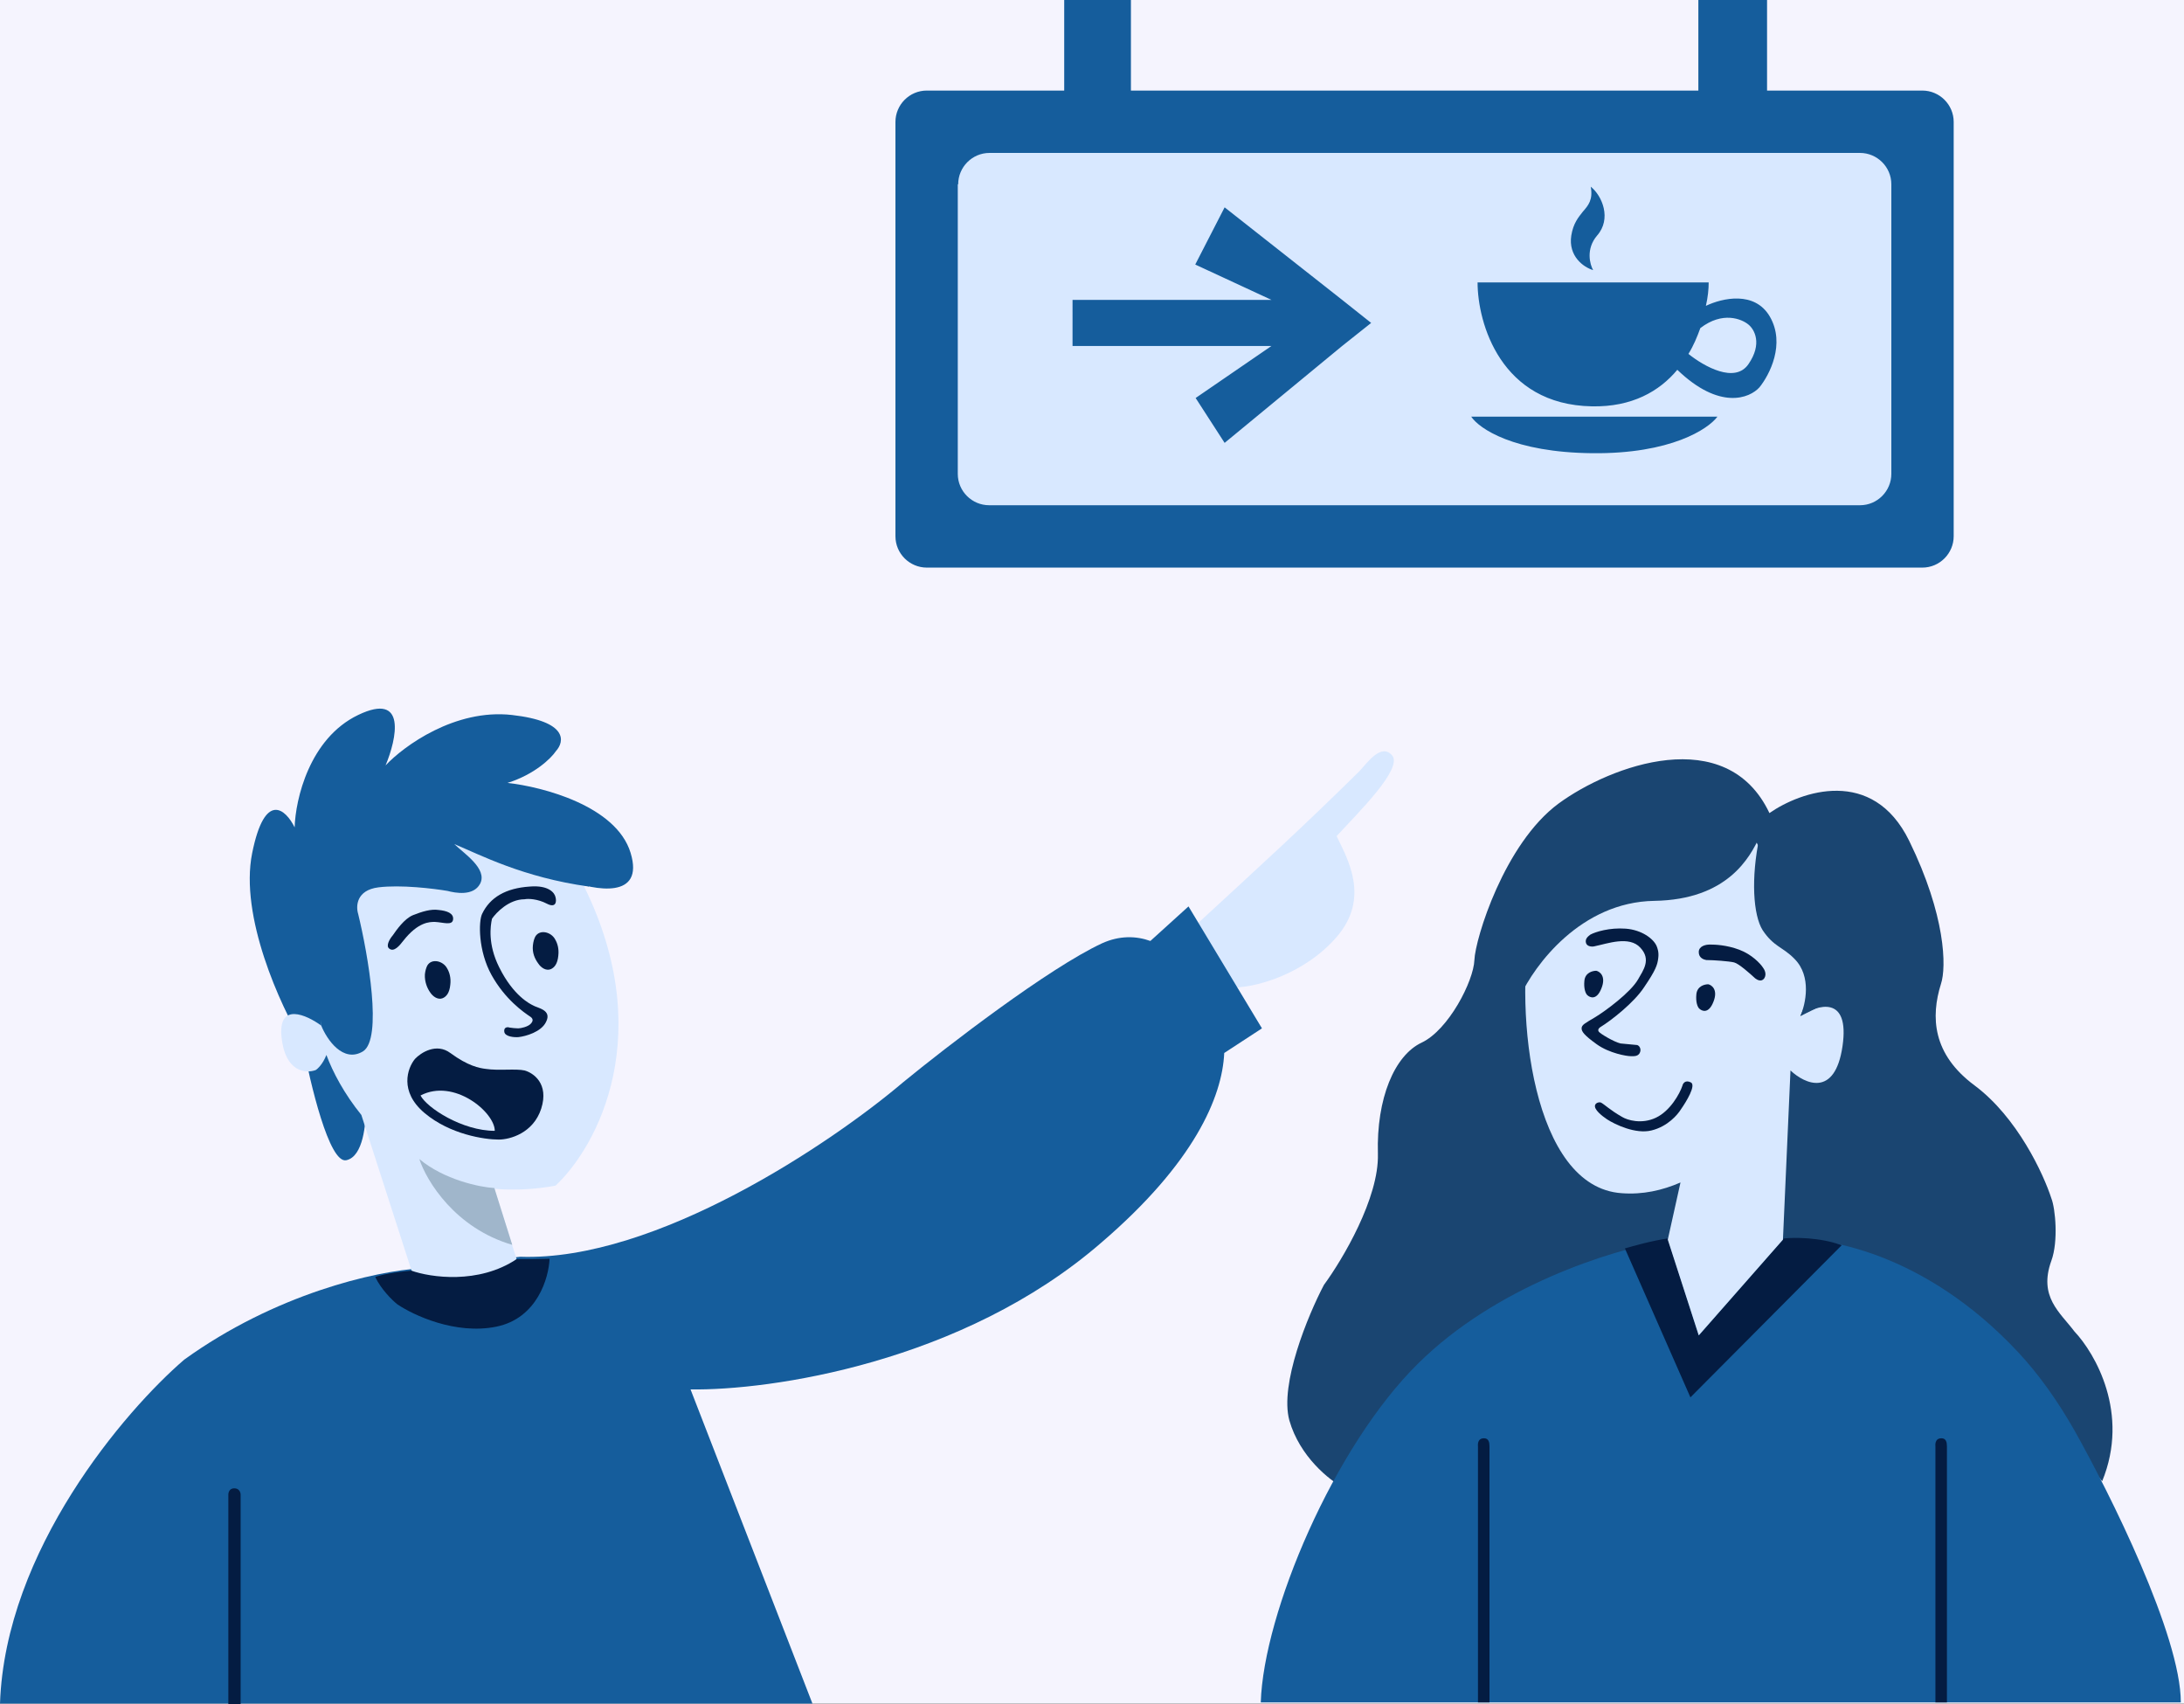 <?xml version="1.0" encoding="utf-8"?>
<!-- Generator: Adobe Illustrator 24.2.3, SVG Export Plug-In . SVG Version: 6.00 Build 0)  -->
<svg version="1.1" id="Capa_1" xmlns="http://www.w3.org/2000/svg" xmlns:xlink="http://www.w3.org/1999/xlink" x="0px" y="0px"
	 viewBox="0 0 550 429" style="enable-background:new 0 0 550 429;" xml:space="preserve">
<rect x="0" y="0" width="550" height="429" fill="#808080" stroke="none"/>
<style type="text/css">
	.st0{fill:#F5F4FE;}
	.st1{fill-rule:evenodd;clip-rule:evenodd;fill:#155D9C;}
	.st2{fill:#D8E8FF;}
	.st3{fill:#155D9C;}
	.st4{fill:#A0B6CB;}
	.st5{fill:#041C42;}
	.st6{fill:#1A4571;}
</style>
<rect y="0" class="st0" width="550" height="428.9"/>
<path class="st1" d="M268,22.8V0h16.8v22.8h142.9V0H445v22.8h39.1c4.3,0,7.9,3.5,7.9,7.9V135c0,4.3-3.5,7.9-7.9,7.9H233.4
	c-4.3,0-7.9-3.5-7.9-7.9V30.7c0-4.3,3.5-7.9,7.9-7.9H268z"/>
<path class="st2" d="M241.3,46.4c0-4.3,3.5-7.9,7.9-7.9h219.2c4.3,0,7.9,3.5,7.9,7.9v72.9c0,4.3-3.5,7.9-7.9,7.9H249.1
	c-4.3,0-7.9-3.5-7.9-7.9V46.4z"/>
<path class="st1" d="M395.7,59.3c-0.8,5.2,3.1,8,5.5,8.7c-0.8-1.4-1.9-5.3,1-8.7c3.7-4.2,1.3-10-1.6-12.3c0.6,3.3-0.6,4.7-2,6.3
	C397.5,54.7,396.2,56.2,395.7,59.3z M430.3,71.1h-58.2c0,10.2,5.8,30.8,28.8,31.2c10.1,0.2,17-3.8,21.5-9.2
	c10.6,10.2,18.2,7.2,20.7,4.4c2.5-3.1,6.6-10.9,2.6-17.8c-3.8-6.5-11.9-4.7-16.1-2.7C430.1,74.8,430.3,72.8,430.3,71.1z M428.2,82.6
	c-0.8,2.2-1.7,4.4-3,6.5c4,3.2,11.7,7.5,15.1,2.6c3.6-5.2,1.5-8.8,0-10C438.6,80.3,433.8,78.3,428.2,82.6z M370.5,104.9H401h31.5
	c-2.3,3.1-11.7,9.4-31.5,9.2C381.2,113.9,372.5,107.9,370.5,104.9z M308.4,52.2L338,75.5l7.3,5.8l-7.3,5.8l-29.6,24.4l-7.3-11.3
	l19.1-13.1h-50.1V75.5h50.1L301,66.6L308.4,52.2z"/>
<path class="st2" d="M342.4,194.1c-14.5,14.3-24.3,23.2-42.1,39.6l9.1,14.9c6.3,0.4,19.1-3.3,27.2-12.7c8.5-9.8,2.8-19.6,0-25.4
	c5.4-5.9,16.7-16.9,14-20.3C347.9,187,344.4,191.9,342.4,194.1z"/>
<path class="st3" d="M173.9,349.8l30.7,79.1H46.4H0c1.3-38.6,31.5-73.8,46.4-86.6c22.9-16.5,48-22.3,59.7-23l24.9-2.9
	c34.2,1.2,78.5-28.7,96.4-43.9c11.1-9.1,36.6-28.7,50.1-35c4.4-2,8.6-1.9,12.2-0.6l9.6-8.7l18.5,30.7l-9.5,6.2
	c-0.5,11.1-7.6,27.7-30.9,47.7C242.4,343.2,193.7,350.1,173.9,349.8z"/>
<path class="st3" d="M87.2,292.1c4.3-0.9,5-9.3,4.9-13.4L84.7,231l58.3-9.4c6.8,2.6,19.4,4.9,15.8-6.9c-3.6-11.8-22.1-16.6-31-17.6
	c6.8-2.1,11-6.2,12.2-8c2.2-2.4,3.1-7.5-11.1-9.1c-14.3-1.6-27.2,7.8-31.8,12.7c2.8-6.7,5.4-18.6-6.9-12.7
	c-12.3,5.9-15.8,21.3-16,28.3c-2.2-4.5-7.5-9.4-10.7,6.5c-3.2,15.9,7.1,38.4,12.7,47.7C78.1,272.7,82.9,293,87.2,292.1z"/>
<path class="st2" d="M70.9,261.1c-0.9-8.9,6.3-5.6,10-2.9v-30.7l36.7-23.4l28.5,17.1c20.1,38.7,4.2,67.6-6.2,77.3
	c-5.5,1-10.6,1.2-15.4,0.8l5.6,17.7c-11,10-22,6.8-26.1,4l-13-40.3c-4.3-5.3-7.2-10.8-8.8-15.1c-0.9,2.3-2.2,3.5-2.7,3.8
	C77.1,270.3,71.8,270,70.9,261.1z"/>
<path class="st4" d="M105.6,291.8c6.2,5.2,15.2,7.1,18.9,7.3l4.5,14.3C114.6,309.2,107.4,297.3,105.6,291.8z"/>
<path class="st3" d="M91.4,264.7c-5,3-9.1-3-10.5-6.5l-3.6-32.1l39.2-25.4l31.6,14l0.2,8.5c-16.6-2.3-27.4-8-33.9-10.7
	c2.2,2.2,8.5,6.2,6.5,10c-1.7,3.2-6.3,2.3-8.2,1.8c-3.5-0.6-11.8-1.6-17.4-0.9s-5.7,4.8-5.1,6.7C92.7,240.4,96.4,261.6,91.4,264.7z"
	/>
<path class="st5" d="M130.1,317c-9.6,6.4-21.7,4.6-26.5,2.9c-5.5,0.5-8.4,1.3-9.1,1.6c1.4,3,4.3,5.9,5.6,6.9
	c4,2.7,14.6,7.7,24.9,5.6c10.3-2.1,13.2-12.3,13.4-17.1C134.8,317,133.3,317,130.1,317z"/>
<path class="st5" d="M114.1,231.5c0.2-1.6-1.6-2.2-3.6-2.4c-2-0.3-4.2,0.4-6.5,1.3c-2.2,0.9-4.2,3.8-5.1,5.1
	c-0.7,0.8-1.8,2.6-0.9,3.3c1.2,1,2.6-0.7,3.6-2c3.7-4.7,6.6-4.7,7.9-4.7C111.6,232.2,113.9,233.1,114.1,231.5z"/>
<path class="st5" d="M137.7,227.5c-2.3-1.2-4.7-1.3-5.6-1.1c-3.9,0-7.1,3.3-8.2,4.9c-0.4,1.8-1.1,6.4,1.8,12.2
	c3.6,7.3,7.9,9.3,8.5,9.6c1.1,0.7,4.9,1.1,3.3,4.2c-1.2,2.5-5.1,3.6-6.9,3.8c-1.1,0.1-3.4-0.1-3.6-1.3c-0.2-1.2,0.8-1.3,1.3-1.1
	c0.5,0.1,1.7,0.2,2.2,0.2c0.7,0,2.4-0.4,3.1-1.1c0.7-0.7,0.7-1.3,0-1.8c-1.8-1.2-6.4-4.4-9.8-10.5c-3.4-6.1-3.3-13.5-2.4-15.4
	c2-4.2,6-6.5,12-6.9c4.8-0.4,6.3,1.6,6.5,2.7C140.2,227,140,228.7,137.7,227.5z"/>
<path class="st5" d="M113.4,265.1c4.5,3.3,7.3,3.8,8.9,4c3.2,0.5,7.6-0.1,9.8,0.4c2.2,0.6,6.2,3.3,4.2,9.6c-2,6.2-7.9,7.8-10.7,7.8
	c-3.6,0-12.3-1.3-18.7-6.7s-4.3-11.3-2.4-13.6C106,265,109.9,262.5,113.4,265.1z"/>
<path class="st2" d="M105.9,275.8c1.6,3.1,10.5,8.9,18.7,8.9C124.6,280,114.3,271.4,105.9,275.8z"/>
<path class="st5" d="M107,245.3c0.1-0.9,0.3-1.6,0.6-2.2c1.1-1.9,4-1.2,5,0.7c0.6,1,1,2.4,0.8,4.1c-0.2,2.1-1,3-1.9,3.4
	c-1.2,0.5-2.5-0.4-3.2-1.5C107.6,248.8,106.9,247.2,107,245.3z"/>
<path class="st5" d="M134.2,238c0.1-0.9,0.3-1.6,0.6-2.2c1.1-1.9,4-1.2,5,0.7c0.6,1,1,2.4,0.8,4.1c-0.2,2.1-1,3-1.9,3.4
	c-1.2,0.5-2.5-0.4-3.2-1.5C134.7,241.4,134,239.9,134.2,238z"/>
<path class="st5" d="M57.5,376.3V429h3.1v-52.7c0-0.5-0.3-1.6-1.6-1.6C57.8,374.7,57.5,375.7,57.5,376.3z"/>
<path class="st6" d="M445.6,204.7c7.9-5.5,26-11.8,35.2,7s9.4,31.8,8,36c-2.6,8.3-2.2,17.7,8.5,25.6c10.7,8,17.3,22.2,19.3,28.4
	c1,2.5,1.8,10.8,0,15.7c-3.3,9.1,2.2,13,5.8,17.8c5.2,5.5,14,20.6,7,37.7l-7-8l-184.1,9.6c-3.5-1.8-11-7.8-13.6-16.9
	c-2.5-9.1,4.7-26.5,8.7-34.1c4.7-6.4,13.9-21.9,13.6-33c-0.4-14,4.2-24.8,11-28c6.8-3.2,13.1-15.5,13.3-20.8
	c0.2-5.3,7.5-29.3,21.2-39.4C405.6,192.7,434.8,181.9,445.6,204.7z"/>
<path class="st3" d="M449,312.1c10-1.1,35.7,3.1,59.3,28.4c5.3,5.7,10,12.4,14.1,19.6c8.9,15.8,26.8,51.7,26.8,68.5h-26.8H317.5
	c0.7-22.5,18.4-64.4,39.6-85.3c19.6-19.4,48.1-28.5,63.1-31.1H449z"/>
<path class="st5" d="M427.8,336.2l-7.8-24.4c-3.7,0.5-8.8,1.9-10.8,2.5l16.5,37.5l38.1-38.3c-5.4-2-12-2-14.6-1.7L427.8,336.2z"/>
<path class="st2" d="M453.4,255.8c4.3-2.9,12.5-5.4,10.6,7.6c-1.9,13-9.5,9.5-13.1,6.1l-1.9,42.6l-21.2,24.1l-7.8-24.1l3.2-14.4
	c-4.6,2-9.5,3.1-14.8,2.7c-22.5-1.5-27.1-45.3-22.9-67.6l56.5-21.4l16.5,32.2L453.4,255.8z"/>
<path class="st6" d="M416.6,226.8c18.5-0.3,24.1-11,26.5-16.1c-2.2,10.4-1.6,19.7,0.8,23.5c2.8,4.2,5.1,4.2,8,7.2
	c4.4,4.4,2.8,11.4,1.5,14.4l11.6-5.7l-22-41.7l-61,18.8l0.8,23.7C386.4,243,398.1,227.1,416.6,226.8z"/>
<path class="st5" d="M427.8,239.7c0-1.5,1.7-1.9,2.8-1.9c1.3,0,4.2,0.1,7.4,1.3s5.3,3.5,5.9,4.4c0.4,0.5,1.1,1.7,0.4,2.8
	c-0.7,1-1.8,0.4-2.3,0c-1.3-1.2-4.1-3.7-5.3-4c-1.2-0.3-5.2-0.6-7-0.6C429.1,241.6,427.8,241.2,427.8,239.7z"/>
<path class="st5" d="M399.4,237.4c0.3,1,1.7,1,2.3,0.8c3-0.6,8.6-2.7,11.4,0.4c2.8,3,0.7,5.7-0.6,8c-1.9,3.3-8.3,8-10.8,9.5
	c-2.5,1.5-3.4,1.9-3.4,2.8c0,0.8,0.6,1.7,3.8,4c3.2,2.3,7.6,3,8.5,3c0.8,0,2.2,0.2,2.5-1.3c0.1-0.6-0.2-1.3-0.8-1.5l-4.2-0.4
	c-1.7-0.4-5.2-2.5-5.5-3c-0.3-0.5,0.1-0.9,0.4-1.1c2.8-1.7,8.5-6.2,11-10c3-4.4,3.4-5.7,3.6-7.4c0.2-1.5-0.2-2.5-0.4-3
	c-0.8-1.9-3.8-4.1-7.8-4.4c-4.1-0.3-7.6,0.8-8.9,1.5C400,235.7,399.1,236.3,399.4,237.4z"/>
<path class="st5" d="M399,246.9c0.2-2,2-2.5,3-2.5c0.9,0.2,2.5,1.4,1.3,4.4c-1.2,3.1-2.9,2.4-3.6,1.7
	C399.3,250.1,398.8,248.9,399,246.9z"/>
<path class="st5" d="M427.2,250.3c0.2-2,2-2.5,3-2.5c0.9,0.2,2.5,1.4,1.3,4.4c-1.2,3.1-2.9,2.4-3.6,1.7
	C427.5,253.5,427,252.3,427.2,250.3z"/>
<path class="st5" d="M417,281.4c-3.6,1.7-7.2,0.6-8.5-0.2c-3-1.7-4.5-3.2-5.3-3.6c-0.4-0.2-1.3,0-1.5,0.6c-0.4,1.1,1.8,2.8,3,3.6
	c2,1.3,7.2,3.8,11.2,2.8c4.1-1,6.6-4,7.4-5.3c1.4-2,3.9-6.1,2.5-6.8c-1.4-0.7-2,0.3-2.1,0.8C423,275.4,420.6,279.7,417,281.4z"/>
<path class="st5" d="M375.1,364.2v64.4h-2.9v-64.4c-0.1-1.1,0.2-2.1,1.5-2.1C374.9,362.1,375.1,363.1,375.1,364.2z"/>
<path class="st5" d="M490.3,364.2v64.4h-2.9v-64.4c-0.1-1.1,0.2-2.1,1.5-2.1C490.1,362.1,490.3,363.1,490.3,364.2z"/>
</svg>
